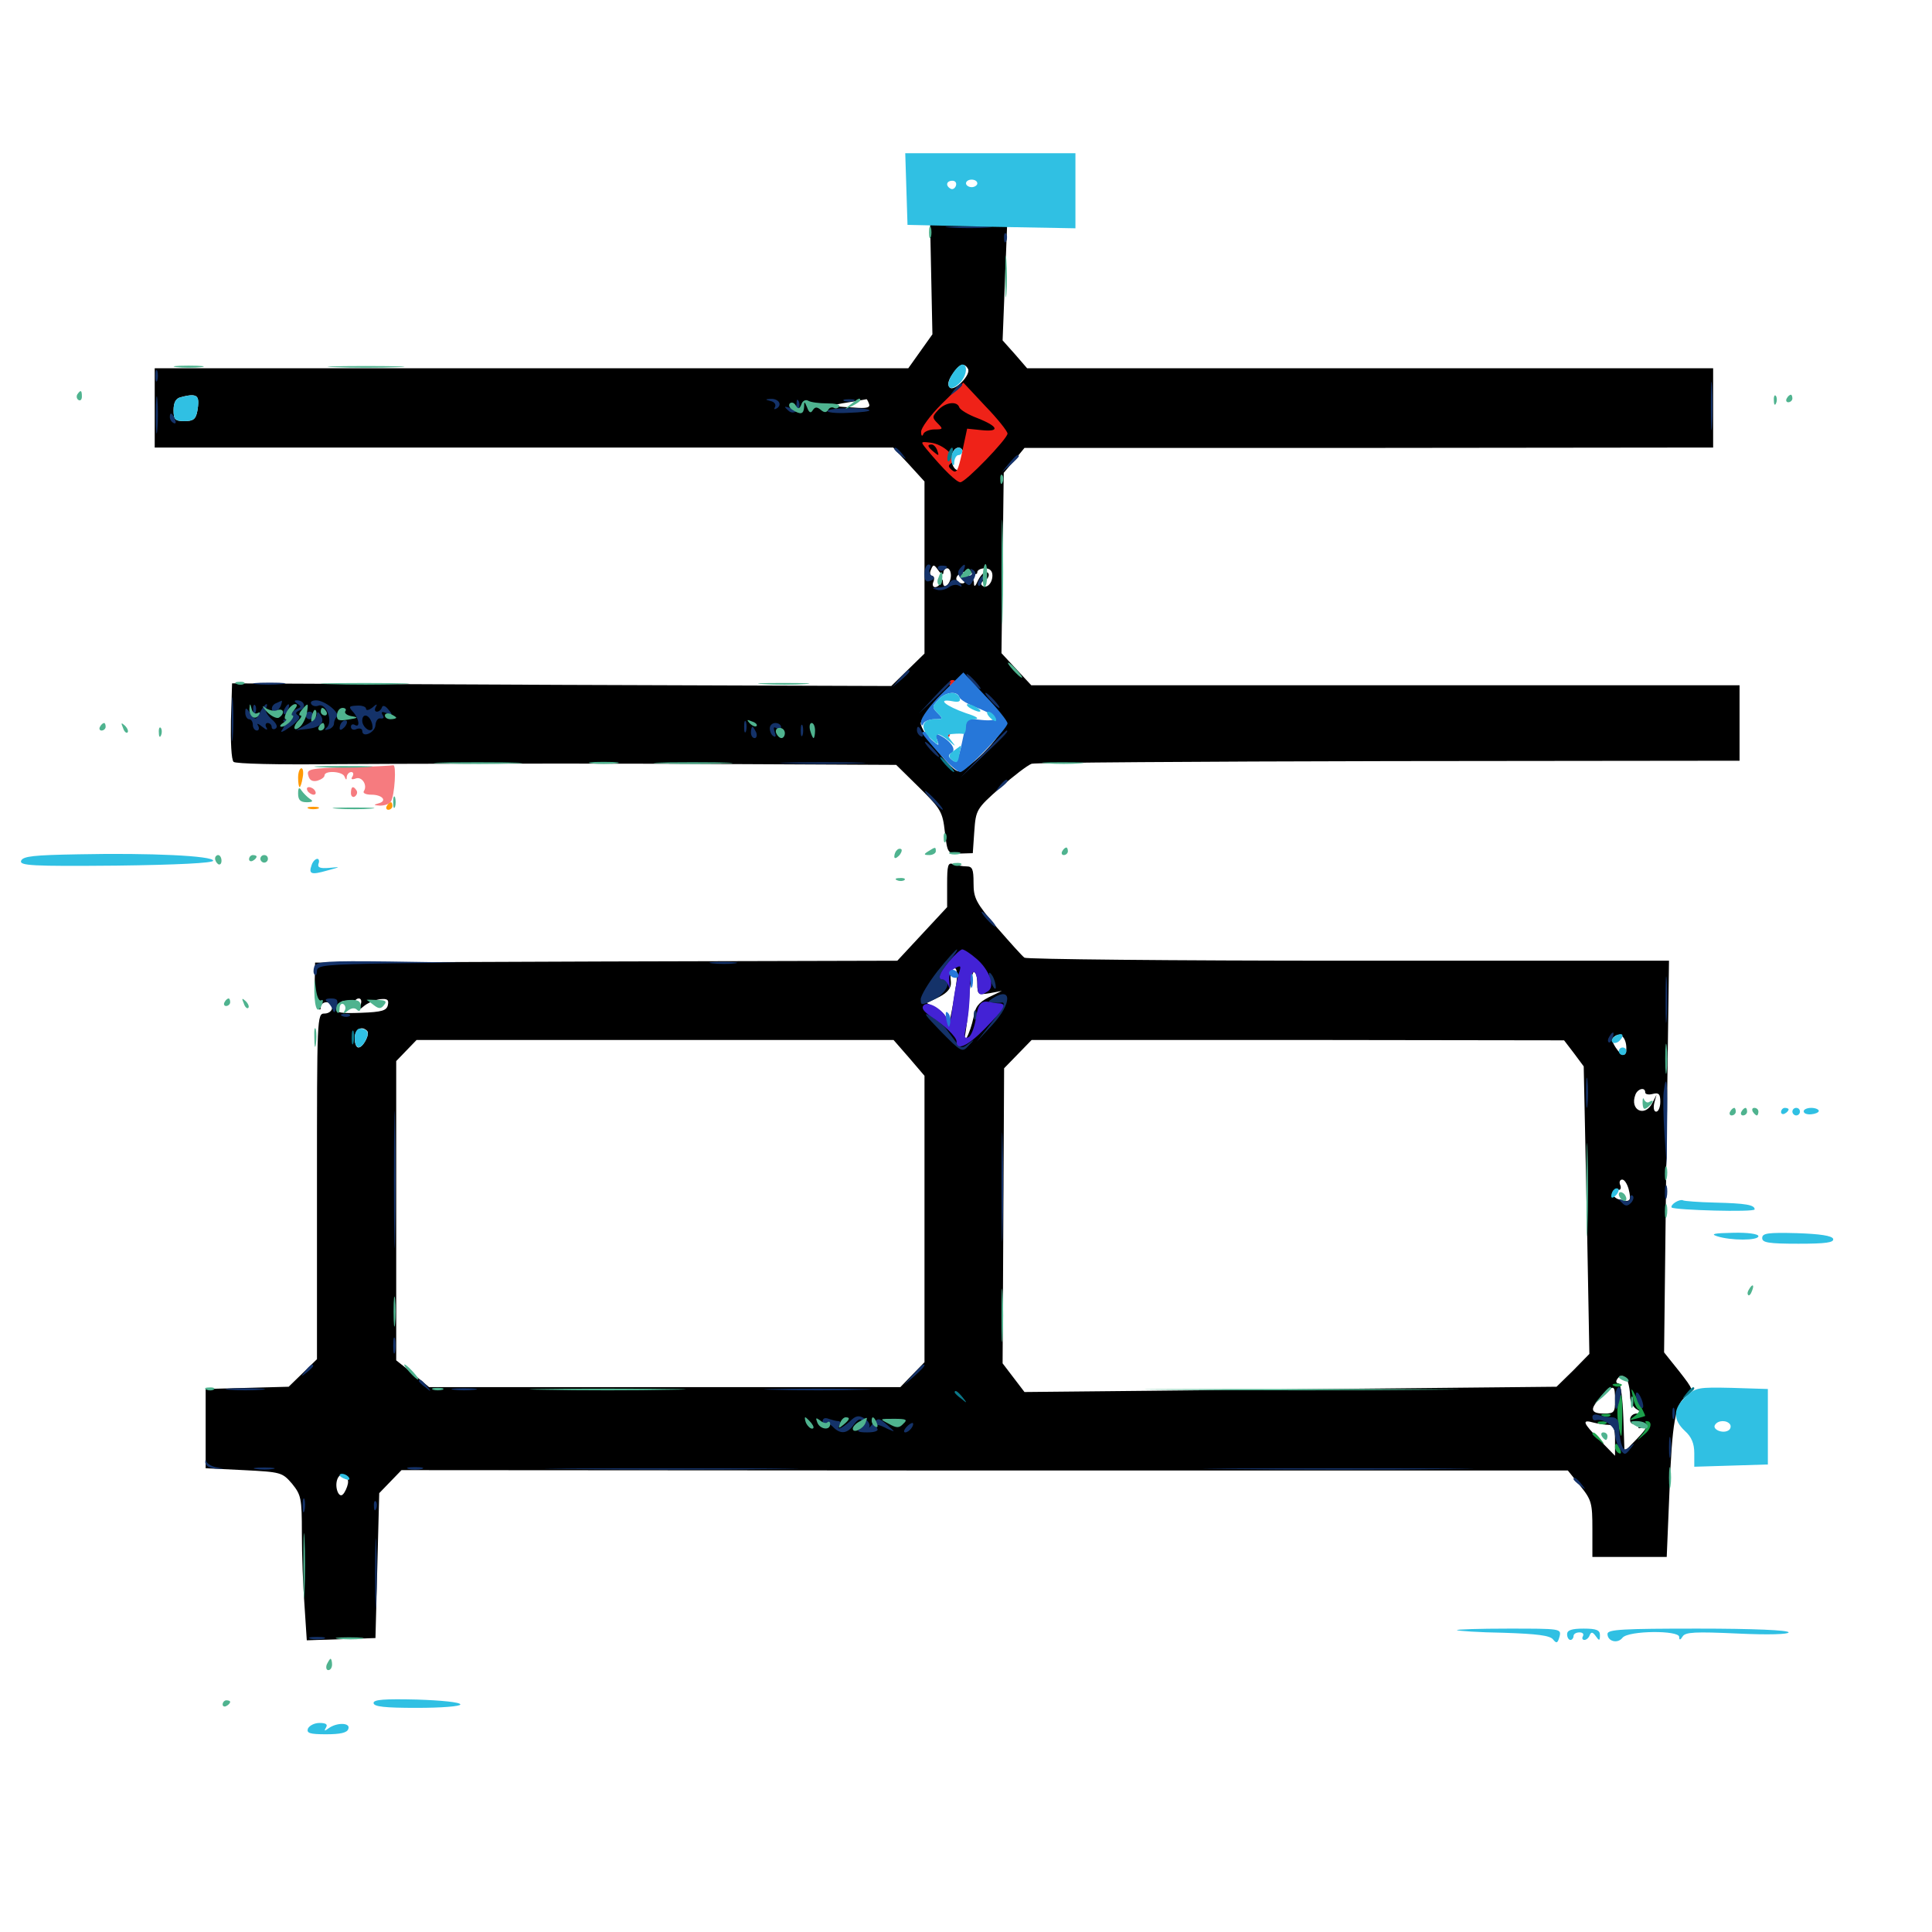 <svg xmlns="http://www.w3.org/2000/svg" viewBox="0 -1000 1000 1000">
	<path fill="#000000" d="M482.031 -855.273L482.617 -826.953L476.367 -818.164L470.117 -809.375H275H80.078V-788.867V-768.359H271.289H462.305L470.508 -759.57L478.516 -750.781V-706.25V-661.719L469.922 -653.32L461.328 -644.922L290.625 -645.508L120.117 -646.289L119.531 -626.953C119.336 -616.211 119.727 -606.836 120.898 -605.664C121.875 -604.688 143.555 -604.102 174.219 -604.492C202.344 -604.688 279.297 -604.883 344.727 -604.688L463.867 -604.102L475.781 -592.383C487.109 -581.25 487.891 -579.688 489.062 -569.336C490.43 -558.203 490.43 -558.203 496.875 -558.203L503.516 -558.398L504.297 -569.727C505.078 -580.859 505.469 -581.445 517.578 -592.188C524.414 -598.242 531.836 -603.906 533.984 -604.688C536.328 -605.273 619.531 -605.859 719.336 -606.055L900.391 -606.25V-625.781V-645.312H716.992H533.789L525.977 -653.711L518.359 -661.914L518.945 -708.594L519.531 -755.273L525 -761.719L530.273 -768.164H708.594L886.719 -768.359V-788.867V-809.375H709.18H531.641L525.391 -816.602L518.945 -823.828L520.117 -853.711L521.289 -883.594H501.367H481.445ZM500.977 -809.18C502.93 -806.25 493.945 -797.07 491.602 -799.414C490.234 -800.781 490.82 -803.125 492.969 -806.25C496.484 -811.719 499.023 -812.5 500.977 -809.18ZM102.148 -794.141C102.734 -793.359 102.734 -790.43 102.148 -787.305C101.367 -783.008 100 -782.031 95.508 -782.031C90.625 -782.031 89.844 -782.812 89.844 -787.695C89.844 -791.602 91.016 -793.75 93.359 -794.336C98.828 -795.898 101.367 -795.703 102.148 -794.141ZM449.805 -791.016C450.586 -789.062 448.828 -788.477 441.797 -789.062C429.492 -789.648 429.102 -790.234 439.453 -791.797C444.336 -792.578 448.438 -793.359 448.438 -793.359C448.633 -793.555 449.219 -792.578 449.805 -791.016ZM401.562 -790.039C402.148 -791.016 399.414 -791.797 395.508 -791.797C391.602 -791.797 388.867 -791.016 389.453 -790.039C390.039 -789.062 392.773 -788.477 395.508 -788.477C398.242 -788.477 400.977 -789.062 401.562 -790.039ZM498.633 -766.016C499.609 -762.5 498.047 -756.641 495.898 -756.641C493.359 -756.641 491.602 -761.914 492.969 -765.43C494.336 -768.945 497.461 -769.336 498.633 -766.016ZM488.281 -703.516C488.281 -704.883 489.258 -705.859 490.234 -705.859C491.406 -705.859 492.188 -704.102 492.188 -702.148C492.188 -697.852 488.281 -694.336 488.086 -698.438C488.086 -700.391 487.695 -700.391 486.914 -698.633C486.523 -697.266 485.156 -696.094 483.984 -696.094C482.812 -696.094 482.422 -697.461 483.203 -699.023C483.789 -700.586 483.398 -701.953 482.422 -701.953C481.445 -701.953 481.055 -703.32 481.836 -705.078C483.008 -708.008 483.398 -708.008 485.742 -704.688C487.109 -702.734 488.281 -702.344 488.281 -703.516ZM505.859 -703.906C505.859 -704.883 507.617 -705.859 509.766 -705.859C512.305 -705.859 513.672 -704.492 513.672 -702.148C513.672 -697.852 510.352 -694.922 508.203 -697.07C507.422 -697.852 508.008 -699.023 509.375 -699.414C512.109 -700.391 512.695 -703.906 510.156 -703.906C509.18 -703.906 507.422 -701.953 506.25 -699.609C504.688 -696.094 504.102 -695.898 504.102 -698.633C503.906 -700.391 502.539 -701.953 500.781 -701.953C499.219 -701.953 498.438 -701.172 499.023 -700C500.391 -697.852 497.461 -697.266 495.508 -699.219C493.164 -701.758 499.023 -705.469 502.539 -703.711C504.688 -702.539 505.859 -702.539 505.859 -703.906ZM507.812 -640.234C512.695 -635.156 515.43 -631.836 513.867 -632.617C512.109 -633.594 511.523 -633.398 512.5 -632.031C513.281 -630.664 515.234 -629.688 516.797 -629.688C518.359 -629.688 519.531 -627.734 519.531 -625.195C519.531 -619.336 499.609 -599.414 495.312 -600.977C491.016 -602.734 476.562 -621.68 476.562 -625.586C476.562 -628.906 495.117 -649.219 497.852 -649.219C498.633 -649.219 503.125 -645.117 507.812 -640.234ZM136.719 -634.766C136.719 -635.156 135.938 -635.547 134.766 -635.547C133.789 -635.547 132.812 -634.57 132.812 -633.398C132.812 -632.422 133.789 -632.031 134.766 -632.617C135.938 -633.203 136.719 -634.18 136.719 -634.766ZM145.508 -628.125C146.094 -628.516 144.727 -630.273 142.578 -632.031C139.648 -634.766 138.867 -634.766 137.891 -632.617C136.914 -630.078 143.75 -626.172 145.508 -628.125ZM149.414 -633.594C148.828 -634.766 147.461 -635.547 146.289 -635.547C143.555 -635.547 144.141 -634.18 147.656 -632.812C149.219 -632.227 150 -632.422 149.414 -633.594ZM162.109 -633.594C162.109 -634.766 161.328 -635.547 160.156 -635.547C159.18 -635.547 158.203 -634.766 158.203 -633.594C158.203 -632.617 159.18 -631.641 160.156 -631.641C161.328 -631.641 162.109 -632.617 162.109 -633.594ZM167.969 -633.594C167.969 -634.766 167.188 -635.547 166.016 -635.547C165.039 -635.547 164.062 -634.766 164.062 -633.594C164.062 -632.617 165.039 -631.641 166.016 -631.641C167.188 -631.641 167.969 -632.617 167.969 -633.594ZM177.734 -631.641C178.906 -633.789 179.102 -635.547 178.125 -635.547C176.953 -635.547 175.781 -633.789 175.195 -631.641C174.609 -629.492 174.609 -627.734 175 -627.734C175.391 -627.734 176.562 -629.492 177.734 -631.641ZM197.852 -632.812C196.68 -635.938 195.898 -636.133 194.531 -633.789C193.945 -632.812 194.727 -631.641 196.289 -631.055C198.047 -630.273 198.633 -630.859 197.852 -632.812ZM205.078 -631.641C205.078 -633.984 203.711 -635.547 201.953 -635.547C199.414 -635.547 199.219 -634.961 200.977 -633.008C202.148 -631.445 202.539 -629.688 201.758 -629.102C201.172 -628.32 201.562 -627.734 202.734 -627.734C204.102 -627.734 205.078 -629.492 205.078 -631.641ZM162.109 -626.953C163.281 -628.125 162.695 -628.906 160.156 -628.906C157.617 -628.906 157.031 -628.125 158.203 -626.953C159.57 -625.586 160.742 -625.586 162.109 -626.953ZM171.289 -628.516C172.07 -629.102 170.898 -629.688 168.75 -629.492C166.602 -629.492 166.016 -628.906 167.578 -628.32C168.945 -627.734 170.703 -627.93 171.289 -628.516ZM191.406 -627.734C191.406 -628.906 190.625 -629.688 189.453 -629.688C188.477 -629.688 187.5 -628.906 187.5 -627.734C187.5 -626.758 188.477 -625.781 189.453 -625.781C190.625 -625.781 191.406 -626.758 191.406 -627.734ZM414.062 -622.461C414.062 -625.781 412.891 -626.758 408.984 -626.953C405.273 -627.344 404.297 -626.562 405.078 -624.414C405.664 -622.852 406.25 -620.508 406.445 -619.336C406.445 -617.969 407.227 -618.75 408.203 -620.898C409.57 -624.219 409.961 -624.219 409.961 -621.484C410.156 -616.406 414.062 -617.188 414.062 -622.461ZM175.781 -623.828C175.781 -625 175.391 -625.781 175 -625.781C174.414 -625.781 173.438 -625 172.852 -623.828C172.266 -622.852 172.656 -621.875 173.633 -621.875C174.805 -621.875 175.781 -622.852 175.781 -623.828ZM384.766 -622.461C384.766 -624.219 383.984 -625.781 383.008 -625.781C380.469 -625.781 378.125 -621.875 379.688 -620.508C380.273 -619.727 380.859 -620.508 380.859 -622.07C380.859 -624.219 381.25 -624.219 382.812 -621.875C384.375 -619.336 384.766 -619.531 384.766 -622.461ZM388.086 -619.531C388.477 -620.703 388.477 -623.047 388.086 -624.414C387.5 -625.586 387.109 -624.609 387.109 -621.875C387.109 -619.141 387.5 -618.164 388.086 -619.531ZM392.969 -621.484C394.141 -622.656 394.727 -624.219 394.336 -624.805C392.969 -626.172 390.625 -623.828 390.625 -621.094C390.625 -619.922 391.602 -620.117 392.969 -621.484ZM397.852 -619.531C398.242 -620.703 398.242 -623.047 397.852 -624.414C397.266 -625.586 396.875 -624.609 396.875 -621.875C396.875 -619.141 397.266 -618.164 397.852 -619.531ZM419.922 -624.414C419.922 -625.195 419.141 -625.781 417.969 -625.781C416.992 -625.781 416.016 -623.828 416.016 -621.484C416.016 -617.773 416.406 -617.578 417.969 -619.922C418.945 -621.484 419.922 -623.438 419.922 -624.414ZM425.781 -621.875C425.781 -624.023 425 -625.781 424.219 -625.781C423.438 -625.781 422.656 -624.023 422.656 -621.875C422.656 -619.727 423.438 -617.969 424.219 -617.969C425 -617.969 425.781 -619.727 425.781 -621.875ZM490.234 -542.188V-530.469L477.344 -516.602L464.453 -502.734L313.867 -502.344L163.086 -501.758L162.891 -491.602C162.695 -486.133 163.281 -480.469 164.258 -478.906C165.43 -476.953 166.016 -476.953 166.016 -478.906C166.016 -480.078 167.383 -481.25 168.945 -481.25C170.508 -481.25 171.875 -479.883 171.875 -478.32C171.875 -476.758 170.117 -475.391 167.969 -475.391C164.062 -475.391 164.062 -474.023 164.062 -385.938V-296.484L156.641 -289.258L149.414 -282.227L127.93 -281.641L106.445 -281.055V-260.547V-240.039L126.172 -239.062C145.508 -238.086 146.094 -237.891 151.172 -232.031C155.859 -226.172 156.25 -224.609 156.25 -206.445C156.25 -195.703 156.836 -178.906 157.617 -168.945L158.789 -150.977L176.562 -151.562L194.336 -152.148L195.312 -189.648L196.289 -227.148L201.953 -233.008L207.812 -239.062L509.57 -238.867H811.523L817.969 -230.859C823.828 -223.633 824.219 -221.875 824.219 -208.594V-194.141H843.359H862.695L864.062 -226.953C865.43 -264.062 867.188 -273.438 872.852 -277.344C876.758 -280.273 876.758 -280.469 869.141 -290.234L861.328 -300L862.5 -401.367L863.867 -502.734H698.047C606.836 -502.734 531.25 -503.516 530.273 -504.297C529.102 -505.078 522.852 -512.109 516.016 -519.922C505.078 -532.812 503.906 -535.156 503.906 -542.969C503.906 -550.195 503.32 -551.562 500.195 -551.562C498.047 -551.562 495.117 -552.148 493.359 -552.734C490.625 -553.711 490.234 -552.148 490.234 -542.188ZM494.922 -490.625C492.578 -474.609 490.625 -466.602 490.43 -470.898C490.234 -473.438 488.086 -476.367 484.961 -477.93L479.688 -480.859L486.133 -483.984C490.625 -486.328 492.383 -488.672 492.188 -491.602C491.602 -497.656 491.992 -498.828 494.141 -498.828C495.312 -498.828 495.703 -495.703 494.922 -490.625ZM505.859 -490.82C505.859 -485.156 506.25 -484.961 512.305 -485.938L518.555 -487.109L511.719 -483.789C506.445 -481.055 504.688 -478.711 503.906 -473.438C503.125 -469.727 501.562 -464.844 500.195 -462.695L497.656 -458.789L499.219 -462.695C499.805 -464.844 500.977 -473.438 501.562 -481.836C501.953 -490.039 503.125 -496.875 504.102 -496.875C505.078 -496.875 505.859 -494.141 505.859 -490.82ZM183.594 -481.055C183.594 -482.227 184.57 -483.203 185.742 -483.203C186.914 -483.203 187.305 -481.836 186.719 -480.078C185.547 -477.148 185.938 -477.148 188.672 -479.492C190.43 -480.859 193.945 -482.422 196.68 -482.812C200.391 -483.203 201.367 -482.617 200.781 -479.883C200.195 -476.953 197.852 -476.172 186.914 -475.781C176.953 -475.391 173.828 -475.781 174.219 -477.734C175 -481.641 178.32 -483.203 181.055 -480.859C182.812 -479.492 183.594 -479.492 183.594 -481.055ZM190.039 -466.406C191.602 -464.648 187.891 -457.812 185.547 -457.812C184.375 -457.812 183.594 -459.961 183.594 -462.695C183.594 -467.188 187.109 -469.336 190.039 -466.406ZM841.797 -457.422C841.797 -452.734 839.453 -452.93 836.133 -458.008C833.984 -461.523 833.984 -462.5 836.133 -463.867C839.062 -465.625 841.797 -462.5 841.797 -457.422ZM470.508 -452.539L478.516 -443.164V-368.945V-294.922L472.266 -288.477L466.016 -282.031H344.141H222.07L213.672 -289.062L205.078 -295.898V-373.438V-450.781L210.352 -456.25L215.625 -461.719H339.062H462.5ZM814.648 -454.883L819.727 -448.047L821.289 -373.633L822.656 -299.219L814.258 -290.625L805.664 -282.227L667.969 -280.859L530.273 -279.492L524.609 -286.914L518.945 -294.336L519.336 -370.703L519.727 -447.07L526.953 -454.492L533.984 -461.719H671.875L809.57 -461.523ZM851.562 -434.57C851.562 -433.594 853.32 -433.203 855.469 -433.789C858.594 -434.57 859.375 -433.789 859.375 -429.688C859.375 -426.953 858.398 -424.609 857.227 -424.609C856.055 -424.609 855.664 -426.562 856.25 -429.102L857.422 -433.398L855.273 -429.102C851.367 -421.484 843.359 -425.391 846.484 -433.398C847.656 -436.523 851.562 -437.5 851.562 -434.57ZM842.969 -384.57C844.531 -378.32 843.75 -377.539 838.281 -379.102C833.984 -380.078 833.398 -384.961 837.5 -384.18C838.672 -383.789 839.258 -384.961 838.672 -386.523C837.891 -388.086 838.477 -389.453 839.648 -389.453C840.82 -389.453 842.188 -387.305 842.969 -384.57ZM500 -283.008C496.875 -288.867 494.922 -289.258 493.75 -284.375C493.164 -282.031 494.141 -279.688 496.484 -278.32C501.758 -275 503.125 -277.148 500 -283.008ZM842.578 -284.766C843.164 -283.008 843.75 -279.688 843.75 -277.148C843.75 -274.609 845.312 -271.484 847.266 -270.508C850.391 -268.555 850.391 -268.555 847.266 -268.359C845.312 -268.359 843.75 -266.992 843.75 -265.234C843.75 -263.281 844.727 -262.5 846.875 -263.281C848.828 -264.062 849.414 -263.672 848.438 -262.109C847.461 -260.547 848.242 -260.352 850.781 -261.328C853.125 -262.305 852.148 -260.352 847.656 -255.664L840.82 -248.633L840.234 -266.211C839.844 -276.758 838.867 -283.984 837.695 -283.984C836.523 -283.984 836.328 -284.961 836.914 -285.938C838.672 -288.867 841.211 -288.281 842.578 -284.766ZM835.938 -275.195C835.938 -268.945 835.547 -268.359 830.078 -268.359C823.047 -268.359 822.656 -270.898 829.102 -277.148C835.352 -283.594 835.938 -283.398 835.938 -275.195ZM425.781 -263.867C425.781 -266.602 418.359 -266.406 417.383 -263.672C416.602 -261.914 418.555 -261.133 423.047 -260.938C426.758 -260.742 429.688 -261.523 429.688 -262.695C429.688 -263.867 428.906 -264.062 427.734 -263.477C426.758 -262.891 425.781 -263.086 425.781 -263.867ZM445.312 -263.477C445.312 -265.039 444.922 -266.406 444.531 -266.406C444.141 -266.406 443.359 -265.039 442.578 -263.477C441.992 -261.914 442.383 -260.547 443.359 -260.547C444.531 -260.547 445.312 -261.914 445.312 -263.477ZM464.453 -264.844C461.914 -262.891 461.133 -262.891 460.352 -264.844C459.57 -266.602 459.18 -266.602 459.18 -265.039C458.789 -261.133 462.305 -260.352 465.039 -264.062C467.578 -266.992 467.383 -267.188 464.453 -264.844ZM470.703 -263.477C470.703 -265.039 470.312 -266.406 469.922 -266.406C469.531 -266.406 468.75 -265.039 467.969 -263.477C467.383 -261.914 467.773 -260.547 468.75 -260.547C469.922 -260.547 470.703 -261.914 470.703 -263.477ZM457.031 -261.523C457.031 -262.891 451.172 -264.062 450.391 -262.891C449.805 -262.109 451.172 -261.133 453.32 -261.133C455.273 -260.938 457.031 -261.133 457.031 -261.523ZM832.617 -262.5C835.156 -262.5 835.938 -260.742 835.938 -254.492V-246.484L828.125 -254.492C819.141 -263.672 818.555 -265.43 824.805 -263.672C827.148 -263.086 830.664 -262.5 832.617 -262.5ZM180.078 -232.031C179.688 -230.078 178.516 -227.539 177.539 -226.562C175.391 -224.219 173.047 -230.273 174.609 -234.375C176.172 -238.672 180.859 -236.523 180.078 -232.031Z"/>
	<path fill="#ff9906" d="M154.297 -597.461C154.297 -594.727 154.688 -592.578 155.078 -592.578C155.469 -592.578 156.25 -594.727 156.641 -597.461C157.227 -600.195 156.836 -602.344 156.055 -602.344C155.078 -602.344 154.297 -600.195 154.297 -597.461ZM200.195 -582.812C199.609 -581.836 200 -580.859 200.977 -580.859C202.148 -580.859 203.125 -581.836 203.125 -582.812C203.125 -583.984 202.734 -584.766 202.344 -584.766C201.758 -584.766 200.781 -583.984 200.195 -582.812ZM159.766 -581.445C158.398 -582.031 159.375 -582.422 162.109 -582.422C164.844 -582.422 165.82 -582.031 164.648 -581.445C163.281 -581.055 160.938 -581.055 159.766 -581.445Z"/>
	<path fill="#ef2218" d="M487.5 -791.016C481.445 -784.961 476.562 -778.32 476.758 -776.367C476.758 -774.414 477.344 -773.828 477.93 -775.391C478.32 -776.562 481.055 -777.734 483.789 -777.734C488.086 -777.734 488.281 -777.93 485.352 -780.859C482.422 -783.789 482.422 -784.375 485.547 -787.695C489.258 -791.797 495.312 -792.578 496.484 -789.258C496.875 -787.891 501.172 -785.352 505.859 -783.594C516.797 -779.297 517.773 -776.367 508.203 -777.344L500.586 -778.125L498.047 -766.211C495.898 -756.25 495.117 -754.688 492.773 -756.641C490.625 -758.398 490.625 -759.18 492.578 -760.352C496.289 -762.695 488.281 -770.312 481.445 -770.898C476.367 -771.484 476.367 -771.484 479.688 -767.383C488.477 -756.836 495.117 -750.391 497.07 -750.391C499.805 -750.391 521.484 -772.852 521.484 -775.586C521.484 -776.758 516.406 -783.203 509.961 -789.844L498.633 -801.953ZM485.156 -766.797C486.133 -764.062 485.938 -763.867 483.398 -766.016C480.078 -768.75 479.688 -769.922 482.227 -769.922C483.203 -769.922 484.57 -768.555 485.156 -766.797ZM491.406 -647.07C490.82 -646.094 491.602 -644.922 493.164 -644.141C494.727 -643.555 496.094 -643.945 496.094 -644.922C496.094 -647.461 492.578 -649.219 491.406 -647.07ZM502.344 -641.992C502.344 -638.867 502.734 -637.695 503.32 -639.648C503.711 -641.406 503.711 -644.141 503.32 -645.508C502.734 -646.68 502.344 -645.312 502.344 -641.992ZM489.844 -622.07C490.82 -617.969 491.211 -617.578 491.797 -620.312C492.188 -622.266 491.797 -624.609 490.625 -625.781C489.453 -626.953 489.258 -625.781 489.844 -622.07Z"/>
	<path fill="#1ca14c" d="M835.547 -282.617C833.984 -283.203 834.57 -283.789 836.719 -283.789C838.867 -283.984 840.039 -283.398 839.258 -282.812C838.672 -282.227 836.914 -282.031 835.547 -282.617ZM845.117 -277.148C845.703 -274.023 847.07 -270.898 848.047 -270.508C849.023 -270.312 848.242 -268.75 846.289 -267.188C842.969 -264.844 843.164 -264.648 847.266 -265.82C849.609 -266.406 851.562 -266.992 851.562 -267.188C851.562 -267.578 849.805 -271.094 847.656 -275.391C844.141 -282.227 843.945 -282.422 845.117 -277.148ZM837.5 -273.438C836.914 -270.703 837.109 -265.234 837.891 -261.133C839.258 -254.492 839.453 -254.883 839.648 -266.016C839.844 -278.711 839.062 -281.445 837.5 -273.438ZM829.688 -266.992C828.125 -267.578 828.711 -268.164 830.859 -268.164C833.008 -268.359 834.18 -267.773 833.398 -267.188C832.812 -266.602 831.055 -266.406 829.688 -266.992ZM827.734 -263.086C826.172 -263.672 826.758 -264.258 828.906 -264.258C831.055 -264.453 832.227 -263.867 831.445 -263.281C830.859 -262.695 829.102 -262.5 827.734 -263.086ZM852.148 -263.086C852.93 -262.5 851.953 -259.961 850.195 -257.812C846.68 -253.711 846.68 -253.711 850.977 -257.422C854.883 -260.547 855.469 -264.453 852.148 -264.453C851.367 -264.453 851.562 -263.867 852.148 -263.086ZM824.219 -257.812C824.219 -257.422 825.781 -255.859 827.734 -254.492C830.664 -251.953 830.859 -252.148 828.32 -255.273C825.781 -258.398 824.219 -259.375 824.219 -257.812ZM835.938 -250.977C835.938 -249.805 836.719 -248.438 837.891 -247.852C839.062 -247.266 839.258 -248.047 838.672 -249.609C837.305 -253.125 835.938 -253.711 835.938 -250.977Z"/>
	<path fill="#143269" d="M491.797 -882.227C486.133 -882.617 490.234 -882.812 500.977 -882.812C511.719 -882.812 516.406 -882.617 511.328 -882.227C506.25 -881.836 497.461 -881.836 491.797 -882.227ZM519.727 -876.562C519.727 -874.414 520.312 -873.828 520.898 -875.391C521.484 -876.758 521.289 -878.516 520.703 -879.102C520.117 -879.883 519.531 -878.711 519.727 -876.562ZM80.469 -805.469C80.469 -802.734 80.859 -801.758 81.445 -803.125C81.836 -804.297 81.836 -806.641 81.445 -808.008C80.859 -809.18 80.469 -808.203 80.469 -805.469ZM885.547 -789.844C885.547 -778.516 885.742 -774.023 886.133 -779.688C886.523 -785.156 886.523 -794.531 886.133 -800.195C885.742 -805.664 885.547 -801.172 885.547 -789.844ZM493.945 -798.242C491.406 -795.117 491.602 -794.922 494.727 -797.461C496.484 -798.828 498.047 -800.391 498.047 -800.781C498.047 -802.344 496.484 -801.367 493.945 -798.242ZM80.664 -784.961C80.664 -776.367 81.055 -773.047 81.445 -777.734C81.836 -782.227 81.836 -789.258 81.445 -793.359C81.055 -797.266 80.664 -793.555 80.664 -784.961ZM399.023 -792.383C400.781 -791.992 401.758 -790.625 401.172 -789.453C400.391 -788.086 400.781 -787.891 402.148 -788.672C405.078 -790.625 402.93 -793.75 398.828 -793.555C395.898 -793.359 395.898 -793.164 399.023 -792.383ZM412.305 -791.016C412.109 -788.477 411.133 -787.891 408.789 -788.867C405.859 -789.844 405.664 -789.648 407.812 -787.695C410.742 -784.57 415.039 -788.086 413.477 -792.188C412.695 -793.75 412.305 -793.359 412.305 -791.016ZM437.109 -792.383C435.742 -792.969 436.719 -793.359 439.453 -793.359C442.188 -793.359 443.164 -792.969 441.992 -792.383C440.625 -791.992 438.281 -791.992 437.109 -792.383ZM428.32 -787.305C429.297 -789.062 448.438 -789.258 450 -787.695C450.586 -787.109 445.703 -786.523 439.258 -786.328C432.812 -785.938 427.93 -786.523 428.32 -787.305ZM87.891 -784.18C87.891 -783.008 88.672 -781.641 89.844 -781.055C91.016 -780.469 91.211 -781.25 90.625 -782.812C89.258 -786.328 87.891 -786.914 87.891 -784.18ZM462.891 -767.578C462.891 -767.188 464.453 -765.625 466.406 -764.258C469.336 -761.719 469.531 -761.914 466.992 -765.039C464.453 -768.164 462.891 -769.141 462.891 -767.578ZM522.266 -760.156L518.555 -755.664L523.047 -759.375C525.391 -761.523 527.344 -763.477 527.344 -763.867C527.344 -765.43 525.781 -764.258 522.266 -760.156ZM478.516 -702.93C478.516 -699.414 479.297 -698.438 481.641 -699.414C483.789 -700.195 483.984 -700.977 482.422 -701.953C481.055 -702.734 480.664 -704.492 481.25 -705.664C482.031 -706.836 481.641 -707.812 480.664 -707.812C479.492 -707.812 478.516 -705.664 478.516 -702.93ZM485.547 -705.469C486.133 -704.492 487.5 -704.297 488.477 -704.883C491.016 -706.641 490.625 -707.227 487.305 -707.227C485.742 -707.227 484.961 -706.445 485.547 -705.469ZM496.68 -705.469C495.312 -703.711 495.898 -701.953 498.242 -699.609C501.758 -696.289 501.953 -696.289 503.906 -700C505.273 -702.539 505.273 -704.102 503.516 -705.078C502.148 -705.859 501.953 -705.664 502.734 -704.297C503.516 -702.93 502.93 -701.953 500.977 -701.953C498.828 -701.953 498.047 -702.93 498.828 -704.883C500.195 -708.398 499.219 -708.594 496.68 -705.469ZM506.836 -699.805C506.055 -698.633 505.859 -697.461 506.445 -696.875C506.836 -696.289 507.812 -697.266 508.398 -699.023C509.766 -702.344 508.594 -702.93 506.836 -699.805ZM491.211 -698.047C492.773 -700.586 495.508 -700.586 497.266 -697.656C498.047 -696.289 497.852 -696.094 496.289 -696.875C495.117 -697.656 492.773 -697.266 491.211 -696.094C489.648 -694.922 486.914 -694.141 484.961 -694.727C482.227 -695.508 482.227 -695.703 485.742 -695.898C488.086 -695.898 490.625 -697.07 491.211 -698.047ZM465.625 -648.828L461.914 -644.336L466.406 -648.047C470.508 -651.562 471.68 -653.125 470.117 -653.125C469.727 -653.125 467.773 -651.172 465.625 -648.828ZM502.93 -647.266C504.883 -645.117 506.836 -643.359 507.422 -643.359C508.008 -643.359 506.836 -645.117 504.883 -647.266C502.93 -649.414 500.977 -651.172 500.391 -651.172C499.805 -651.172 500.977 -649.414 502.93 -647.266ZM132.227 -645.898C128.906 -646.289 132.227 -646.68 139.648 -646.68C147.266 -646.68 150 -646.289 145.898 -645.898C141.992 -645.508 135.742 -645.508 132.227 -645.898ZM483.398 -639.062L475.586 -630.664L483.984 -638.477C491.602 -645.508 493.164 -647.266 491.602 -647.266C491.211 -647.266 487.5 -643.555 483.398 -639.062ZM119.922 -627.734C119.922 -617.578 120.117 -613.281 120.508 -618.555C120.898 -623.633 120.898 -631.836 120.508 -637.109C120.117 -642.188 119.922 -637.891 119.922 -627.734ZM512.695 -637.5C514.648 -635.352 516.602 -633.594 517.188 -633.594C517.773 -633.594 516.602 -635.352 514.648 -637.5C512.695 -639.648 510.742 -641.406 510.156 -641.406C509.57 -641.406 510.742 -639.648 512.695 -637.5ZM143.164 -636.133C140.234 -635.156 139.844 -631.641 142.383 -631.641C143.359 -631.641 144.531 -633.008 145.312 -634.57C145.898 -636.133 146.094 -637.5 145.898 -637.305C145.703 -637.305 144.336 -636.719 143.164 -636.133ZM153.906 -635.742C156.055 -634.375 156.055 -633.984 153.516 -633.008C151.758 -632.227 150.586 -630.664 150.781 -629.297C151.172 -627.93 150 -627.148 148.438 -627.344C146.875 -627.734 146.094 -627.344 146.875 -626.562C147.656 -625.781 147.266 -623.828 145.898 -622.07C144.727 -620.508 146.484 -621.094 150 -623.633C154.297 -626.758 155.859 -628.711 154.297 -629.688C152.734 -630.664 152.93 -631.445 155.273 -632.422C158.789 -633.594 157.617 -637.5 153.711 -637.5C152.148 -637.5 152.148 -636.914 153.906 -635.742ZM161.133 -635.547C161.719 -634.57 163.477 -634.18 164.844 -634.766C168.945 -636.328 172.656 -626.172 168.945 -623.242C167.773 -622.266 168.164 -621.875 169.922 -622.461C171.484 -622.852 172.852 -624.219 172.852 -625.391C172.852 -626.367 173.438 -628.125 174.219 -628.906C176.367 -630.859 168.164 -637.5 163.672 -637.5C161.523 -637.5 160.352 -636.719 161.133 -635.547ZM131.055 -632.422C131.055 -630.273 131.641 -629.688 132.227 -631.25C132.812 -632.617 132.617 -634.375 132.031 -634.961C131.445 -635.742 130.859 -634.57 131.055 -632.422ZM134.57 -631.25C132.422 -627.148 132.227 -627.148 129.688 -630.664C127.344 -633.984 126.953 -633.984 126.953 -631.055C126.953 -629.297 127.93 -627.734 128.906 -627.734C130.078 -627.734 130.859 -626.367 130.859 -624.805C130.859 -623.242 131.836 -621.875 133.008 -621.875C133.984 -621.875 134.375 -623.047 133.594 -624.414C132.617 -625.781 133.594 -625.586 135.742 -623.828C137.891 -622.07 138.867 -621.875 137.891 -623.438C137.109 -624.609 137.5 -625.781 138.477 -625.781C139.648 -625.781 140.625 -624.805 140.625 -623.633C140.625 -622.656 141.602 -622.266 142.578 -622.852C143.945 -623.633 143.164 -625.586 140.625 -627.734C138.281 -629.883 136.914 -632.422 137.695 -633.398C138.281 -634.57 138.477 -635.547 137.891 -635.547C137.305 -635.547 135.742 -633.594 134.57 -631.25ZM147.461 -633.398C146.68 -632.227 146.484 -631.055 147.07 -630.469C147.461 -629.883 148.438 -630.859 149.023 -632.617C150.391 -635.938 149.219 -636.523 147.461 -633.398ZM182.812 -631.445C185.938 -627.93 186.523 -623.047 183.594 -624.805C182.617 -625.391 181.641 -625 181.641 -623.828C181.641 -622.461 183.008 -621.875 184.57 -622.656C186.133 -623.242 187.5 -622.852 187.5 -621.68C187.5 -617.773 194.336 -620.898 194.336 -624.805C194.531 -626.953 195.703 -628.516 197.07 -628.125C198.438 -627.93 199.023 -628.516 198.047 -629.883C197.07 -631.641 197.656 -631.836 200.195 -630.859C203.32 -629.688 203.32 -630.078 200.977 -632.812C199.414 -634.766 198.047 -635.156 197.656 -633.789C197.266 -632.617 196.094 -631.641 195.117 -631.641C193.945 -631.641 193.75 -632.812 194.531 -634.18C195.508 -635.742 194.922 -635.742 192.773 -633.789C191.016 -632.422 189.453 -632.031 189.453 -633.203C189.453 -634.18 187.305 -634.961 184.766 -634.766C180.469 -634.57 180.273 -634.18 182.812 -631.445ZM192.188 -626.562C192.969 -624.805 192.969 -622.852 192.578 -622.461C191.016 -620.898 187.5 -624.023 187.5 -626.953C187.5 -630.664 190.625 -630.469 192.188 -626.562ZM158.203 -629.688C158.203 -628.711 159.18 -627.734 160.156 -627.734C161.328 -627.734 162.109 -628.711 162.109 -629.688C162.109 -630.859 161.328 -631.641 160.156 -631.641C159.18 -631.641 158.203 -630.859 158.203 -629.688ZM164.062 -630.273C164.062 -628.906 161.719 -626.562 158.789 -625L153.32 -622.07L158.789 -622.656C165.82 -623.438 168.359 -625.977 166.016 -629.688C164.844 -631.641 164.062 -631.836 164.062 -630.273ZM177.148 -626.367C176.367 -625.781 175.781 -624.219 175.781 -623.047C175.781 -621.875 176.758 -622.07 178.125 -623.438C179.297 -624.609 179.883 -626.172 179.492 -626.758C178.906 -627.344 177.734 -627.148 177.148 -626.367ZM385.156 -623.828C385.156 -621.094 385.547 -620.117 386.133 -621.484C386.523 -622.656 386.523 -625 386.133 -626.367C385.547 -627.539 385.156 -626.562 385.156 -623.828ZM398.438 -623.047C398.438 -621.484 399.219 -619.531 400.391 -618.945C401.562 -618.164 401.758 -619.141 400.977 -621.094C400.195 -623.438 400.391 -624.023 401.953 -623.047C403.32 -622.266 404.297 -622.656 404.297 -623.633C404.297 -624.805 402.93 -625.781 401.367 -625.781C399.805 -625.781 398.438 -624.609 398.438 -623.047ZM414.453 -621.875C414.453 -619.141 414.844 -618.164 415.43 -619.531C415.82 -620.703 415.82 -623.047 415.43 -624.414C414.844 -625.586 414.453 -624.609 414.453 -621.875ZM388.672 -620.898C388.672 -619.336 389.453 -617.969 390.625 -617.969C391.602 -617.969 391.992 -619.336 391.406 -620.898C390.625 -622.461 389.844 -623.828 389.453 -623.828C389.062 -623.828 388.672 -622.461 388.672 -620.898ZM474.609 -622.07C474.609 -620.898 475.391 -619.531 476.562 -618.945C477.734 -618.359 477.93 -619.141 477.344 -620.703C475.977 -624.219 474.609 -624.805 474.609 -622.07ZM508.789 -609.766L497.07 -597.461L509.375 -609.18C520.703 -619.922 522.461 -621.875 520.898 -621.875C520.703 -621.875 515.234 -616.406 508.789 -609.766ZM481.445 -612.109C483.398 -609.961 485.352 -608.203 485.938 -608.203C486.523 -608.203 485.352 -609.961 483.398 -612.109C481.445 -614.258 479.492 -616.016 478.906 -616.016C478.32 -616.016 479.492 -614.258 481.445 -612.109ZM407.812 -604.883C397.852 -605.078 405.859 -605.469 425.781 -605.469C445.703 -605.469 453.711 -605.078 443.945 -604.883C433.984 -604.492 417.578 -604.492 407.812 -604.883ZM517.383 -593.164C514.844 -590.039 515.039 -589.844 518.164 -592.383C519.922 -593.75 521.484 -595.312 521.484 -595.703C521.484 -597.266 519.922 -596.289 517.383 -593.164ZM482.422 -585.742C484.961 -583.008 487.5 -580.859 487.891 -580.859C488.477 -580.859 486.914 -583.008 484.375 -585.742C481.836 -588.477 479.297 -590.625 478.906 -590.625C478.32 -590.625 479.883 -588.477 482.422 -585.742ZM510.742 -524.219C512.695 -522.07 514.648 -520.312 515.234 -520.312C515.82 -520.312 514.648 -522.07 512.695 -524.219C510.742 -526.367 508.789 -528.125 508.203 -528.125C507.617 -528.125 508.789 -526.367 510.742 -524.219ZM485.352 -497.461C480.469 -491.211 476.562 -484.57 476.562 -482.812C476.562 -479.492 476.953 -479.492 483.398 -482.617C489.648 -485.547 493.164 -492.969 488.281 -492.969C484.961 -492.969 486.133 -496.289 491.406 -502.539C494.141 -505.859 495.898 -508.594 495.312 -508.594C494.727 -508.594 490.234 -503.516 485.352 -497.461ZM162.695 -499.805C162.109 -498.047 162.109 -496.094 162.891 -495.508C163.477 -494.727 164.062 -495.703 164.062 -497.461C164.062 -500.391 168.359 -500.781 201.758 -501.367L239.258 -501.758L201.562 -502.344C169.141 -502.734 163.867 -502.344 162.695 -499.805ZM368.75 -501.367C365.234 -501.758 367.578 -502.148 374.023 -502.148C380.469 -502.148 383.398 -501.758 380.469 -501.367C377.539 -500.977 372.266 -500.977 368.75 -501.367ZM862.109 -482.227C862.109 -471.484 862.305 -467.383 862.695 -473.047C863.086 -478.711 863.086 -487.5 862.695 -492.578C862.305 -497.656 862.109 -492.969 862.109 -482.227ZM511.914 -495.898C512.109 -492.188 515.43 -485.938 515.43 -489.062C515.43 -490.625 514.648 -493.359 513.672 -494.922C512.695 -496.484 511.914 -497.07 511.914 -495.898ZM513.672 -483.203C511.133 -481.445 511.133 -481.25 513.672 -481.055C515.234 -480.859 517.188 -480.859 518.164 -481.055C520.898 -481.445 519.531 -478.711 512.5 -469.727L505.469 -460.742L513.477 -469.336C523.828 -480.469 524.023 -489.844 513.672 -483.203ZM169.141 -481.641C170.312 -480.859 171.68 -478.906 172.266 -477.344C172.852 -475.391 173.438 -475.781 174.219 -478.906C175.195 -482.422 174.609 -483.203 171.289 -483.203C168.75 -483.203 167.969 -482.617 169.141 -481.641ZM486.719 -466.406C497.656 -455.273 498.047 -455.078 501.367 -458.789C504.688 -462.305 504.688 -462.305 501.172 -459.766C498.047 -457.227 497.266 -457.422 494.727 -460.742C493.164 -462.891 490.82 -466.016 489.648 -467.578C488.281 -469.336 484.766 -472.266 481.445 -474.219C477.344 -476.562 479.102 -474.219 486.719 -466.406ZM504.102 -474.219C504.102 -472.07 504.688 -471.484 505.273 -473.047C505.859 -474.414 505.664 -476.172 505.078 -476.758C504.492 -477.539 503.906 -476.367 504.102 -474.219ZM177.344 -474.023C175.781 -474.609 176.367 -475.195 178.516 -475.195C180.664 -475.391 181.836 -474.805 181.055 -474.219C180.469 -473.633 178.711 -473.438 177.344 -474.023ZM833.008 -463.477C832.227 -462.305 832.031 -461.133 832.617 -460.547C833.008 -459.961 833.984 -460.938 834.57 -462.695C835.938 -466.016 834.766 -466.602 833.008 -463.477ZM203.906 -389.453C203.906 -357.812 204.297 -344.727 204.492 -360.742C204.883 -376.562 204.883 -402.344 204.492 -418.359C204.297 -434.18 203.906 -421.094 203.906 -389.453ZM820.898 -434.375C820.898 -427.344 821.289 -424.609 821.68 -428.125C822.07 -431.445 822.07 -437.305 821.68 -440.82C821.289 -444.141 820.898 -441.406 820.898 -434.375ZM861.133 -434.961C860.742 -431.836 860.938 -422.07 861.523 -412.891L862.695 -396.289L862.891 -418.359C863.281 -439.453 862.5 -445.898 861.133 -434.961ZM518.359 -385.547C518.359 -360.352 518.75 -350 518.945 -362.695C519.336 -375.195 519.336 -395.898 518.945 -408.594C518.75 -421.094 518.359 -410.742 518.359 -385.547ZM861.719 -382.617C861.719 -379.492 862.109 -378.32 862.695 -380.273C863.086 -382.031 863.086 -384.766 862.695 -386.133C862.109 -387.305 861.719 -385.938 861.719 -382.617ZM843.75 -379.883C843.75 -378.32 842.383 -377.734 840.43 -378.711C837.5 -379.688 837.305 -379.492 839.453 -377.539C841.211 -375.586 842.383 -375.586 844.141 -377.344C845.312 -378.516 845.898 -380.273 845.117 -381.055C844.336 -381.641 843.75 -381.25 843.75 -379.883ZM203.516 -303.516C203.516 -299.805 203.906 -298.242 204.492 -300.195C204.883 -301.953 204.883 -305.078 204.492 -307.031C203.906 -308.789 203.516 -307.227 203.516 -303.516ZM158.008 -290.43C155.469 -287.305 155.664 -287.109 158.789 -289.648C160.547 -291.016 162.109 -292.578 162.109 -292.969C162.109 -294.531 160.547 -293.555 158.008 -290.43ZM472.461 -288.477L467.773 -283.008L473.242 -287.695C478.125 -292.188 479.492 -293.75 477.93 -293.75C477.539 -293.75 475.195 -291.406 472.461 -288.477ZM216.797 -285.156C216.797 -284.766 218.359 -283.203 220.312 -281.836C223.242 -279.297 223.438 -279.492 220.898 -282.617C218.359 -285.742 216.797 -286.719 216.797 -285.156ZM118.555 -280.664C114.062 -281.055 117.773 -281.445 126.953 -281.445C136.133 -281.445 139.844 -281.055 135.352 -280.664C130.664 -280.273 123.242 -280.273 118.555 -280.664ZM234.961 -280.664C231.836 -281.055 234.375 -281.445 240.234 -281.445C246.094 -281.445 248.633 -281.055 245.703 -280.664C242.578 -280.273 237.891 -280.273 234.961 -280.664ZM400.977 -280.664C388.281 -280.859 398.242 -281.25 422.852 -281.25C447.656 -281.25 458.008 -280.859 445.898 -280.664C433.789 -280.273 413.672 -280.273 400.977 -280.664ZM835.938 -275.781C835.938 -268.75 836.719 -268.945 838.672 -276.758C839.453 -279.883 839.062 -282.031 837.891 -282.031C836.914 -282.031 835.938 -279.297 835.938 -275.781ZM847.07 -276.172C847.656 -274.023 848.828 -271.875 849.609 -271.289C850.586 -270.703 850.781 -272.07 850.195 -274.219C849.609 -276.367 848.438 -278.516 847.656 -279.102C846.68 -279.688 846.484 -278.32 847.07 -276.172ZM865.625 -268.359C865.625 -265.625 866.016 -264.648 866.602 -266.016C866.992 -267.188 866.992 -269.531 866.602 -270.898C866.016 -272.07 865.625 -271.094 865.625 -268.359ZM439.844 -264.258C442.969 -267.383 444.531 -267.578 447.461 -265.82C449.414 -264.648 450.391 -262.695 450 -261.523C449.414 -260.547 450.195 -261.133 451.758 -263.086C454.492 -266.211 454.883 -266.211 459.18 -262.5C463.477 -258.594 463.672 -258.594 459.57 -260.352C454.297 -263.086 452.539 -263.086 454.102 -260.547C454.883 -259.375 452.734 -258.594 448.828 -258.594C444.336 -258.594 443.164 -259.18 445.117 -260.352C446.484 -261.328 447.07 -263.086 446.289 -264.453C445.312 -266.016 444.141 -265.43 441.992 -262.695C438.672 -257.812 434.961 -257.422 431.055 -261.523C429.492 -263.086 427.734 -263.672 426.953 -263.086C426.367 -262.305 425.781 -262.891 425.781 -264.258C425.781 -265.82 426.953 -266.406 428.906 -265.625C430.664 -265.039 432.812 -264.453 433.789 -264.453C434.961 -264.453 435.156 -263.672 434.57 -262.5C432.617 -259.375 435.352 -260.352 439.844 -264.258ZM824.219 -266.602C824.219 -265.43 824.805 -264.648 825.781 -264.844C829.883 -266.016 835.938 -261.914 835.938 -257.812C835.938 -255.469 837.109 -251.953 838.477 -250C840.82 -246.68 841.211 -246.68 843.945 -250.195C846.484 -253.32 846.289 -253.516 843.555 -251.172C840.82 -249.023 840.234 -249.414 839.062 -253.125C838.477 -255.664 837.891 -259.57 837.891 -262.109C837.891 -265.039 836.719 -266.406 834.18 -266.406C832.031 -266.406 829.102 -266.992 827.344 -267.578C825.586 -268.164 824.219 -267.773 824.219 -266.602ZM469.141 -261.328C467.773 -259.766 467.578 -258.594 468.555 -258.594C470.508 -258.594 473.438 -262.305 472.461 -263.477C472.07 -263.672 470.508 -262.891 469.141 -261.328ZM863.867 -250.781C863.867 -245.898 864.258 -243.945 864.648 -246.484C865.039 -248.828 865.039 -252.734 864.648 -255.273C864.258 -257.617 863.867 -255.664 863.867 -250.781ZM106.25 -242.969C106.445 -241.211 108.594 -240.039 111.914 -239.844C116.602 -239.648 116.602 -239.648 112.5 -240.43C109.766 -240.82 107.227 -242.383 106.836 -243.555C106.445 -244.922 106.25 -244.531 106.25 -242.969ZM132.422 -239.648C129.883 -240.039 131.836 -240.43 136.719 -240.43C141.602 -240.43 143.555 -240.039 141.211 -239.648C138.672 -239.258 134.766 -239.258 132.422 -239.648ZM211.523 -239.648C209.57 -240.234 211.133 -240.625 214.844 -240.625C218.555 -240.625 220.117 -240.234 218.359 -239.648C216.406 -239.258 213.281 -239.258 211.523 -239.648ZM294.336 -239.648C265.234 -239.844 289.062 -240.039 347.656 -240.039C406.25 -240.039 430.078 -239.844 400.781 -239.648C371.68 -239.258 323.633 -239.258 294.336 -239.648ZM636.328 -239.648C604.883 -239.844 630.078 -240.039 692.383 -240.039C754.688 -240.039 780.469 -239.844 749.609 -239.648C718.75 -239.258 667.773 -239.258 636.328 -239.648ZM814.453 -234.375C814.453 -233.984 816.016 -232.422 817.969 -231.055C820.898 -228.516 821.094 -228.711 818.555 -231.836C816.016 -234.961 814.453 -235.938 814.453 -234.375ZM156.641 -220.508C156.641 -217.383 157.031 -216.211 157.617 -218.164C158.008 -219.922 158.008 -222.656 157.617 -224.023C157.031 -225.195 156.641 -223.828 156.641 -220.508ZM193.555 -220.312C193.555 -218.164 194.141 -217.578 194.727 -219.141C195.312 -220.508 195.117 -222.266 194.531 -222.852C193.945 -223.633 193.359 -222.461 193.555 -220.312ZM194.141 -185.352C194.141 -169.336 194.531 -162.891 194.727 -171.289C195.117 -179.688 195.117 -192.773 194.727 -200.586C194.531 -208.398 194.141 -201.562 194.141 -185.352ZM160.742 -151.758C158.789 -152.344 160.352 -152.734 164.062 -152.734C167.773 -152.734 169.336 -152.344 167.578 -151.758C165.625 -151.367 162.5 -151.367 160.742 -151.758Z"/>
	<path fill="#f67b7f" d="M180.469 -602.93C160.352 -602.344 158.594 -601.953 159.57 -598.633C160.156 -596.094 161.719 -595.312 164.258 -595.898C166.211 -596.484 167.969 -597.656 167.969 -598.633C167.969 -601.367 177.344 -600.781 178.32 -598.047C179.102 -596.094 179.492 -596.094 179.492 -598.047C179.688 -599.219 180.664 -600.391 181.836 -600.391C182.812 -600.391 183.203 -599.414 182.422 -598.047C181.445 -596.68 182.031 -596.289 184.18 -597.07C187.305 -598.242 190.43 -593.555 188.281 -590.43C187.695 -589.453 189.453 -588.672 192.188 -588.672C198.047 -588.672 200.586 -585.352 195.898 -584.18C193.164 -583.398 193.359 -583.203 196.68 -583.008C199.023 -583.008 201.562 -583.789 202.344 -585.156C204.297 -588.281 205.273 -604.492 203.516 -603.906C202.734 -603.711 192.383 -603.125 180.469 -602.93ZM159.18 -590.625C159.766 -589.648 161.328 -588.672 162.305 -588.672C163.477 -588.672 163.672 -589.648 163.086 -590.625C162.5 -591.797 160.938 -592.578 159.961 -592.578C158.789 -592.578 158.594 -591.797 159.18 -590.625ZM181.641 -589.453C181.641 -587.891 182.617 -587.109 183.594 -587.695C184.766 -588.477 185.156 -589.844 184.57 -590.82C182.812 -593.555 181.641 -592.969 181.641 -589.453Z"/>
	<path fill="#0b7889" d="M490.82 -765.43C490.234 -763.672 490.234 -761.914 490.625 -761.328C491.211 -760.742 492.188 -762.109 492.773 -764.453C493.945 -768.945 492.578 -769.727 490.82 -765.43ZM489.258 -604.297C491.211 -602.148 493.164 -600.391 493.75 -600.391C494.336 -600.391 493.164 -602.148 491.211 -604.297C489.258 -606.445 487.305 -608.203 486.719 -608.203C486.133 -608.203 487.305 -606.445 489.258 -604.297ZM182.031 -462.695C182.031 -459.57 182.422 -458.398 183.008 -460.352C183.398 -462.109 183.398 -464.844 183.008 -466.211C182.422 -467.383 182.031 -466.016 182.031 -462.695ZM872.852 -278.711C870.312 -275.586 870.508 -275.391 873.633 -277.93C875.391 -279.297 876.953 -280.859 876.953 -281.25C876.953 -282.812 875.391 -281.836 872.852 -278.711ZM494.141 -279.297C494.141 -278.906 495.703 -277.344 497.656 -275.977C500.586 -273.438 500.781 -273.633 498.242 -276.758C495.703 -279.883 494.141 -280.859 494.141 -279.297Z"/>
	<path fill="#4fb38f" d="M480.859 -879.688C480.859 -876.953 481.25 -875.977 481.836 -877.344C482.227 -878.516 482.227 -880.859 481.836 -882.227C481.25 -883.398 480.859 -882.422 480.859 -879.688ZM520.312 -857.227C520.312 -847.656 520.508 -843.359 520.898 -847.852C521.289 -852.344 521.289 -860.352 520.898 -865.43C520.508 -870.508 520.312 -866.992 520.312 -857.227ZM91.406 -809.961C87.891 -810.352 90.625 -810.742 97.656 -810.742C104.688 -810.742 107.422 -810.352 104.102 -809.961C100.586 -809.57 94.727 -809.57 91.406 -809.961ZM173.438 -809.961C164.453 -810.156 171.68 -810.547 189.453 -810.547C207.227 -810.547 214.453 -810.156 205.664 -809.961C196.68 -809.57 182.227 -809.57 173.438 -809.961ZM40.039 -795.898C39.453 -794.922 39.648 -793.555 40.625 -792.969C41.602 -792.383 42.383 -793.164 42.383 -794.727C42.383 -798.047 41.797 -798.438 40.039 -795.898ZM918.164 -792.578C918.164 -790.43 918.75 -789.844 919.336 -791.406C919.922 -792.773 919.727 -794.531 919.141 -795.117C918.555 -795.898 917.969 -794.727 918.164 -792.578ZM924.805 -793.75C924.219 -792.773 924.609 -791.797 925.586 -791.797C926.758 -791.797 927.734 -792.773 927.734 -793.75C927.734 -794.922 927.344 -795.703 926.953 -795.703C926.367 -795.703 925.391 -794.922 924.805 -793.75ZM414.844 -790.82C415.43 -792.578 416.992 -793.359 418.359 -792.578C419.531 -791.797 424.023 -791.211 428.125 -791.211C432.227 -791.211 434.961 -790.625 434.375 -789.648C433.789 -788.672 432.617 -788.281 431.641 -788.867C430.664 -789.453 429.297 -789.062 428.711 -787.891C427.734 -786.328 426.562 -786.328 424.805 -787.891C422.852 -789.453 421.875 -789.453 420.703 -787.695C419.727 -785.938 418.75 -786.328 417.773 -789.062C416.406 -792.383 416.211 -792.383 416.211 -789.453C416.016 -785.547 414.453 -785.156 410.156 -787.891C408.594 -788.867 408.008 -790.234 408.789 -791.211C409.766 -791.992 411.133 -791.602 411.914 -790.039C413.086 -788.086 413.867 -788.281 414.844 -790.82ZM440.234 -790.625C436.719 -787.891 436.719 -787.695 441.016 -789.844C443.359 -791.016 445.312 -792.383 445.312 -792.773C445.312 -794.336 444.336 -793.945 440.234 -790.625ZM517.773 -751.562C517.773 -749.414 518.359 -748.828 518.945 -750.391C519.531 -751.758 519.336 -753.516 518.75 -754.102C518.164 -754.883 517.578 -753.711 517.773 -751.562ZM518.359 -703.906C518.359 -679.688 518.75 -669.922 518.945 -682.031C519.336 -693.945 519.336 -713.867 518.945 -725.977C518.75 -737.891 518.359 -728.125 518.359 -703.906ZM509.57 -707.422C508.398 -704.883 508.398 -696.094 509.57 -696.094C510.352 -696.094 510.938 -698.828 510.938 -701.953C510.938 -707.031 510.352 -709.18 509.57 -707.422ZM498.242 -703.125C496.289 -700.781 496.68 -700.586 499.805 -701.367C502.148 -701.953 503.32 -703.125 502.734 -704.102C501.367 -706.445 500.781 -706.25 498.242 -703.125ZM485.742 -700.977C484.961 -699.414 485.156 -697.852 485.938 -697.266C486.719 -696.68 487.695 -698.047 487.695 -700.195C488.086 -704.688 487.109 -705.078 485.742 -700.977ZM524.414 -653.125C526.367 -650.977 528.32 -649.219 528.906 -649.219C529.492 -649.219 528.32 -650.977 526.367 -653.125C524.414 -655.273 522.461 -657.031 521.875 -657.031C521.289 -657.031 522.461 -655.273 524.414 -653.125ZM122.656 -645.898C121.094 -646.484 121.68 -647.07 123.828 -647.07C125.977 -647.266 127.148 -646.68 126.367 -646.094C125.781 -645.508 124.023 -645.312 122.656 -645.898ZM170.508 -645.898C159.961 -646.094 168.164 -646.484 188.477 -646.484C208.984 -646.484 217.578 -646.094 207.617 -645.898C197.656 -645.508 181.055 -645.508 170.508 -645.898ZM395.117 -645.898C388.867 -646.289 393.555 -646.484 405.273 -646.484C417.188 -646.484 422.266 -646.289 416.602 -645.898C410.938 -645.508 401.367 -645.508 395.117 -645.898ZM129.102 -633.203C128.906 -629.102 132.031 -626.953 133.984 -629.883C134.766 -631.25 134.57 -631.641 133.203 -630.859C132.031 -630.273 130.664 -631.25 130.273 -633.008C129.492 -636.133 129.297 -636.133 129.102 -633.203ZM137.891 -631.836C140.234 -629.297 143.164 -627.93 144.336 -628.516C147.656 -630.664 146.875 -633.594 143.555 -632.422C141.992 -631.641 139.062 -632.422 137.109 -633.789C135.352 -635.156 135.742 -634.375 137.891 -631.836ZM148.438 -631.641C147.266 -629.492 147.07 -627.734 147.852 -627.734C148.633 -627.734 148.047 -626.758 146.484 -625.781C144.922 -624.805 144.531 -623.828 145.703 -623.828C146.875 -623.828 149.023 -625.195 150.391 -626.758C151.758 -628.32 152.148 -629.688 151.367 -629.688C150.586 -629.688 150.977 -631.055 152.344 -632.617C153.906 -634.57 154.102 -635.547 152.734 -635.547C151.562 -635.547 149.609 -633.789 148.438 -631.641ZM156.25 -632.617C154.883 -631.055 154.492 -629.688 155.469 -629.688C156.25 -629.688 156.055 -628.711 154.688 -627.344C151.367 -624.023 151.758 -620.898 155.078 -623.633C156.641 -624.805 158.203 -628.125 158.789 -630.664C159.766 -636.328 159.57 -636.523 156.25 -632.617ZM161.523 -629.883C160.742 -626.562 160.938 -625.781 162.5 -627.344C163.477 -628.32 164.062 -630.469 163.672 -631.836C163.086 -633.398 162.305 -632.422 161.523 -629.883ZM166.016 -631.641C166.016 -630.664 166.992 -629.688 168.164 -629.688C169.141 -629.688 169.531 -630.664 168.945 -631.641C168.359 -632.812 167.383 -633.594 166.797 -633.594C166.406 -633.594 166.016 -632.812 166.016 -631.641ZM174.414 -630.078C174.219 -627.148 175.195 -626.758 180.273 -627.539C185.352 -628.32 185.742 -628.711 182.031 -629.297C179.688 -629.688 178.125 -630.859 178.711 -631.836C179.492 -632.812 178.711 -633.594 177.344 -633.594C175.781 -633.594 174.609 -632.031 174.414 -630.078ZM199.219 -629.688C199.219 -630.664 200.586 -631.055 202.148 -630.469C203.711 -629.688 205.078 -628.906 205.078 -628.516C205.078 -628.125 203.711 -627.734 202.148 -627.734C200.586 -627.734 199.219 -628.516 199.219 -629.688ZM388.086 -625.586C386.328 -627.539 386.523 -627.734 389.258 -626.562C391.211 -625.977 392.188 -624.805 391.602 -624.219C391.016 -623.633 389.453 -624.219 388.086 -625.586ZM51.758 -623.828C51.172 -622.852 51.562 -621.875 52.539 -621.875C53.711 -621.875 54.688 -622.852 54.688 -623.828C54.688 -625 54.297 -625.781 53.906 -625.781C53.32 -625.781 52.344 -625 51.758 -623.828ZM63.672 -623.242C64.258 -621.289 65.43 -620.312 66.016 -620.898C66.602 -621.484 66.016 -623.047 64.648 -624.414C62.695 -626.172 62.5 -625.977 63.672 -623.242ZM165.039 -623.828C164.453 -622.852 164.844 -621.875 165.82 -621.875C166.992 -621.875 167.969 -622.852 167.969 -623.828C167.969 -625 167.578 -625.781 167.188 -625.781C166.602 -625.781 165.625 -625 165.039 -623.828ZM419.336 -621.875C419.922 -619.727 420.703 -617.969 421.094 -617.969C421.484 -617.969 421.875 -619.727 421.875 -621.875C421.875 -624.023 421.094 -625.781 420.117 -625.781C419.141 -625.781 418.75 -624.023 419.336 -621.875ZM82.227 -620.703C82.227 -618.555 82.812 -617.969 83.398 -619.531C83.984 -620.898 83.789 -622.656 83.203 -623.242C82.617 -624.023 82.031 -622.852 82.227 -620.703ZM401.758 -620.508C402.344 -619.141 403.516 -617.969 404.492 -617.969C405.469 -617.969 406.25 -619.141 406.25 -620.508C406.25 -622.07 405.078 -623.242 403.516 -623.242C401.953 -623.242 401.172 -622.07 401.758 -620.508ZM229.102 -604.883C218.555 -605.078 226.758 -605.469 247.07 -605.469C267.578 -605.469 276.172 -605.078 266.211 -604.883C256.25 -604.492 239.648 -604.492 229.102 -604.883ZM306.25 -604.883C302.734 -605.273 305.469 -605.664 312.5 -605.664C319.531 -605.664 322.266 -605.273 318.945 -604.883C315.43 -604.492 309.57 -604.492 306.25 -604.883ZM342.383 -604.883C333.008 -605.078 340.234 -605.469 358.398 -605.469C376.758 -605.469 384.375 -605.078 375.586 -604.883C366.797 -604.492 351.758 -604.492 342.383 -604.883ZM541.602 -604.883C536.523 -605.273 540.234 -605.469 549.805 -605.469C559.57 -605.469 563.672 -605.273 559.18 -604.883C554.688 -604.492 546.68 -604.492 541.602 -604.883ZM165.625 -602.93C158.789 -603.32 164.258 -603.516 177.734 -603.516C191.211 -603.516 196.68 -603.32 190.039 -602.93C183.203 -602.539 172.266 -602.539 165.625 -602.93ZM154.297 -589.258C154.297 -585.938 155.469 -584.766 158.789 -584.766C161.914 -584.766 162.305 -585.352 160.352 -586.523C158.984 -587.5 157.031 -589.453 156.055 -590.82C154.883 -592.773 154.297 -592.383 154.297 -589.258ZM203.516 -584.766C203.516 -582.031 203.906 -581.055 204.492 -582.422C204.883 -583.594 204.883 -585.938 204.492 -587.305C203.906 -588.477 203.516 -587.5 203.516 -584.766ZM174.414 -581.445C169.336 -581.836 173.047 -582.031 182.617 -582.031C192.383 -582.031 196.484 -581.836 191.992 -581.445C187.5 -581.055 179.492 -581.055 174.414 -581.445ZM488.477 -566.016C488.477 -563.867 489.062 -563.281 489.648 -564.844C490.234 -566.211 490.039 -567.969 489.453 -568.555C488.867 -569.336 488.281 -568.164 488.477 -566.016ZM464.258 -559.961C463.477 -559.375 462.891 -557.812 462.891 -556.641C462.891 -555.469 463.867 -555.664 465.234 -557.031C466.406 -558.203 466.992 -559.766 466.602 -560.352C466.016 -560.938 464.844 -560.742 464.258 -559.961ZM480.469 -559.375C477.93 -557.812 478.125 -557.422 481.055 -557.422C482.812 -557.422 484.375 -558.398 484.375 -559.375C484.375 -561.719 484.18 -561.719 480.469 -559.375ZM549.805 -559.375C549.219 -558.398 549.609 -557.422 550.586 -557.422C551.758 -557.422 552.734 -558.398 552.734 -559.375C552.734 -560.547 552.344 -561.328 551.953 -561.328C551.367 -561.328 550.391 -560.547 549.805 -559.375ZM491.797 -558.008C490.43 -558.594 491.406 -558.984 494.141 -558.984C496.875 -558.984 497.852 -558.594 496.68 -558.008C495.312 -557.617 492.969 -557.617 491.797 -558.008ZM111.328 -555.664C111.328 -554.492 112.109 -553.32 112.891 -552.734C113.867 -552.148 114.648 -552.93 114.648 -554.492C114.648 -556.055 113.867 -557.422 112.891 -557.422C112.109 -557.422 111.328 -556.641 111.328 -555.664ZM128.906 -555.273C128.906 -556.445 129.883 -557.422 130.859 -557.422C132.031 -557.422 132.812 -557.031 132.812 -556.641C132.812 -556.055 132.031 -555.078 130.859 -554.492C129.883 -553.906 128.906 -554.297 128.906 -555.273ZM134.766 -555.469C134.766 -554.492 135.742 -553.516 136.719 -553.516C137.891 -553.516 138.672 -554.492 138.672 -555.469C138.672 -556.641 137.891 -557.422 136.719 -557.422C135.742 -557.422 134.766 -556.641 134.766 -555.469ZM493.75 -552.148C492.188 -552.734 492.773 -553.32 494.922 -553.32C497.07 -553.516 498.242 -552.93 497.461 -552.344C496.875 -551.758 495.117 -551.562 493.75 -552.148ZM464.453 -544.336C462.891 -544.922 463.477 -545.508 465.625 -545.508C467.773 -545.703 468.945 -545.117 468.164 -544.531C467.578 -543.945 465.82 -543.75 464.453 -544.336ZM162.695 -486.719C162.891 -477.344 164.648 -474.609 166.797 -480.469C167.383 -482.031 167.188 -482.812 166.211 -482.227C165.039 -481.641 163.867 -484.57 163.477 -488.477C162.695 -494.727 162.695 -494.336 162.695 -486.719ZM116.211 -481.25C115.625 -480.273 116.016 -479.297 116.992 -479.297C118.164 -479.297 119.141 -480.273 119.141 -481.25C119.141 -482.422 118.75 -483.203 118.359 -483.203C117.773 -483.203 116.797 -482.422 116.211 -481.25ZM126.172 -480.664C126.758 -478.711 127.93 -477.734 128.516 -478.32C129.102 -478.906 128.516 -480.469 127.148 -481.836C125.195 -483.594 125 -483.398 126.172 -480.664ZM174.414 -479.688C173.828 -478.32 173.828 -476.562 174.609 -475.977C175.195 -475.195 175.781 -476.172 175.781 -478.125C175.781 -479.883 176.758 -480.859 177.734 -480.273C178.906 -479.492 179.102 -477.93 178.32 -476.758C177.344 -475 177.734 -475 179.883 -476.758C181.836 -478.32 183.594 -478.516 184.766 -477.344C185.938 -476.172 186.719 -476.758 186.719 -479.102C186.719 -481.836 185.352 -482.617 181.055 -482.422C177.93 -482.422 174.805 -481.055 174.414 -479.688ZM189.844 -482.422C190.234 -482.227 191.797 -481.055 193.555 -479.688C196.094 -477.734 197.266 -477.734 198.828 -479.883C200.391 -481.641 199.609 -482.422 195.117 -482.422C191.797 -482.617 189.453 -482.617 189.844 -482.422ZM162.695 -462.695C162.695 -458.398 163.086 -456.836 163.477 -459.375C163.867 -461.719 163.867 -465.234 163.477 -467.188C162.891 -468.945 162.5 -466.992 162.695 -462.695ZM861.914 -451.953C861.914 -444.922 862.305 -442.188 862.695 -445.703C863.086 -449.023 863.086 -454.883 862.695 -458.398C862.305 -461.719 861.914 -458.984 861.914 -451.953ZM850.195 -429.102C850.391 -425.781 850.977 -425.391 852.93 -426.953C855.859 -429.297 856.445 -431.25 853.711 -429.688C852.734 -428.906 851.562 -429.688 850.977 -430.859C850.391 -432.227 850.195 -431.445 850.195 -429.102ZM895.508 -424.609C894.922 -423.633 895.312 -422.656 896.289 -422.656C897.461 -422.656 898.438 -423.633 898.438 -424.609C898.438 -425.781 898.047 -426.562 897.656 -426.562C897.07 -426.562 896.094 -425.781 895.508 -424.609ZM901.367 -424.609C900.781 -423.633 901.172 -422.656 902.148 -422.656C903.32 -422.656 904.297 -423.633 904.297 -424.609C904.297 -425.781 903.906 -426.562 903.516 -426.562C902.93 -426.562 901.953 -425.781 901.367 -424.609ZM907.227 -424.609C907.812 -423.633 908.789 -422.656 909.375 -422.656C909.766 -422.656 910.156 -423.633 910.156 -424.609C910.156 -425.781 909.18 -426.562 908.008 -426.562C907.031 -426.562 906.641 -425.781 907.227 -424.609ZM821.094 -384.57C821.094 -363.086 821.484 -354.102 821.68 -364.453C822.07 -374.805 822.07 -392.383 821.68 -403.516C821.484 -414.648 821.094 -406.055 821.094 -384.57ZM861.719 -392.383C861.719 -389.258 862.109 -388.086 862.695 -390.039C863.086 -391.797 863.086 -394.531 862.695 -395.898C862.109 -397.07 861.719 -395.703 861.719 -392.383ZM837.891 -381.836C837.891 -380.859 838.867 -379.297 839.844 -378.711C841.016 -378.125 841.797 -378.32 841.797 -379.492C841.797 -380.469 841.016 -382.031 839.844 -382.617C838.867 -383.203 837.891 -383.008 837.891 -381.836ZM861.719 -372.852C861.719 -369.727 862.109 -368.555 862.695 -370.508C863.086 -372.266 863.086 -375 862.695 -376.367C862.109 -377.539 861.719 -376.172 861.719 -372.852ZM518.359 -319.141C518.359 -306.836 518.555 -301.758 518.945 -308.008C519.336 -314.062 519.336 -324.219 518.945 -330.469C518.555 -336.523 518.359 -331.445 518.359 -319.141ZM905.273 -332.617C904.492 -331.445 904.297 -330.273 904.883 -329.688C905.273 -329.102 906.25 -330.078 906.836 -331.836C908.203 -335.156 907.031 -335.742 905.273 -332.617ZM203.711 -321.094C203.711 -314.062 204.102 -311.328 204.492 -314.844C204.883 -318.164 204.883 -324.023 204.492 -327.539C204.102 -330.859 203.711 -328.125 203.711 -321.094ZM211.914 -289.844C213.867 -287.695 215.82 -285.938 216.406 -285.938C216.992 -285.938 215.82 -287.695 213.867 -289.844C211.914 -291.992 209.961 -293.75 209.375 -293.75C208.789 -293.75 209.961 -291.992 211.914 -289.844ZM837.891 -287.109C837.891 -286.719 839.258 -285.742 841.016 -285.156C842.578 -284.57 843.359 -284.766 842.773 -285.938C841.602 -287.891 837.891 -288.672 837.891 -287.109ZM107.031 -280.664C105.469 -281.25 106.055 -281.836 108.203 -281.836C110.352 -282.031 111.523 -281.445 110.742 -280.859C110.156 -280.273 108.398 -280.078 107.031 -280.664ZM224.219 -280.664C222.852 -281.25 223.828 -281.641 226.562 -281.641C229.297 -281.641 230.273 -281.25 229.102 -280.664C227.734 -280.273 225.391 -280.273 224.219 -280.664ZM281.836 -280.664C263.672 -280.859 278.516 -281.25 314.453 -281.25C350.391 -281.25 365.234 -280.859 347.266 -280.664C329.102 -280.273 299.805 -280.273 281.836 -280.664ZM608.008 -280.664C571.68 -280.859 601.367 -281.055 673.828 -281.055C746.289 -281.055 775.977 -280.859 739.844 -280.664C703.516 -280.273 644.141 -280.273 608.008 -280.664ZM828.906 -277.734L825.195 -273.242L829.688 -276.953C832.031 -279.102 833.984 -281.055 833.984 -281.445C833.984 -283.008 832.422 -281.836 828.906 -277.734ZM844.141 -274.219C844.141 -271.484 844.531 -270.508 845.117 -271.875C845.508 -273.047 845.508 -275.391 845.117 -276.758C844.531 -277.93 844.141 -276.953 844.141 -274.219ZM417.188 -263.477C417.969 -261.914 419.336 -260.547 420.312 -260.547C421.484 -260.547 421.289 -261.719 419.922 -263.477C418.555 -265.039 417.188 -266.406 416.797 -266.406C416.406 -266.406 416.602 -265.039 417.188 -263.477ZM423.047 -263.672C424.414 -260.156 429.688 -259.375 429.688 -262.891C429.688 -264.062 429.102 -264.453 428.32 -263.867C427.734 -263.086 425.977 -263.477 424.414 -264.844C422.266 -266.406 422.07 -266.211 423.047 -263.672ZM434.766 -263.281C433.789 -260.547 433.984 -260.352 436.523 -262.5C439.844 -265.234 440.234 -266.406 437.695 -266.406C436.719 -266.406 435.352 -265.039 434.766 -263.281ZM444.922 -264.258C442.969 -263.281 441.406 -261.523 441.406 -260.547C441.406 -257.812 446.875 -260.352 448.047 -263.672C449.219 -266.797 449.219 -266.797 444.922 -264.258ZM451.172 -264.648C451.172 -263.477 451.953 -262.109 453.125 -261.523C454.297 -260.938 454.492 -261.719 453.906 -263.281C452.539 -266.797 451.172 -267.383 451.172 -264.648ZM459.961 -263.086C464.062 -260.742 465.43 -260.742 467.578 -263.086C469.922 -265.234 469.141 -265.625 462.695 -265.625C455.078 -265.625 455.078 -265.625 459.961 -263.086ZM845.703 -262.5C849.609 -259.961 854.102 -259.961 852.539 -262.5C851.953 -263.672 849.414 -264.453 847.07 -264.453C843.555 -264.453 843.359 -264.062 845.703 -262.5ZM829.102 -256.641C829.688 -255.664 830.664 -254.688 831.25 -254.688C831.641 -254.688 832.031 -255.664 832.031 -256.641C832.031 -257.812 831.055 -258.594 829.883 -258.594C828.906 -258.594 828.516 -257.812 829.102 -256.641ZM863.867 -235.156C863.867 -230.273 864.258 -228.32 864.648 -230.859C865.039 -233.203 865.039 -237.109 864.648 -239.648C864.258 -241.992 863.867 -240.039 863.867 -235.156ZM157.031 -189.258C157.031 -174.219 157.422 -168.359 157.617 -176.172C158.008 -183.984 158.008 -196.289 157.617 -203.516C157.227 -210.742 157.031 -204.297 157.031 -189.258ZM175.391 -151.758C171.875 -152.148 174.219 -152.539 180.664 -152.539C187.109 -152.539 190.039 -152.148 187.109 -151.758C184.18 -151.367 178.906 -151.367 175.391 -151.758ZM169.141 -138.477C168.555 -136.914 168.945 -135.547 169.922 -135.547C171.094 -135.547 171.875 -136.914 171.875 -138.477C171.875 -140.039 171.484 -141.406 171.094 -141.406C170.703 -141.406 169.922 -140.039 169.141 -138.477ZM115.234 -117.773C115.234 -116.797 116.211 -116.406 117.188 -116.992C118.359 -117.578 119.141 -118.555 119.141 -119.141C119.141 -119.531 118.359 -119.922 117.188 -119.922C116.211 -119.922 115.234 -118.945 115.234 -117.773Z"/>
	<path fill="#4322d5" d="M491.406 -502.539C486.133 -496.289 484.961 -492.969 488.086 -492.969C489.062 -492.969 490.43 -491.406 491.016 -489.648C491.602 -487.695 491.797 -488.672 491.406 -491.602C491.016 -495.312 491.797 -497.656 494.336 -498.828C497.461 -500.586 497.656 -500.195 496.094 -495.508C495.117 -492.383 493.75 -484.766 492.969 -478.32C492.188 -471.875 491.211 -468.555 490.82 -470.898C489.844 -476.172 480.859 -482.422 478.125 -479.688C476.758 -478.32 477.93 -476.562 481.641 -474.023C488.672 -469.531 495.117 -463.281 495.117 -460.938C495.117 -455.859 500.977 -458.594 509.766 -467.578C519.922 -477.93 521.289 -480.469 517.188 -480.664C515.82 -480.664 513.867 -481.055 512.695 -481.25C507.812 -482.422 506.25 -480.664 505.078 -472.656C504.297 -467.969 502.539 -463.477 501.172 -463.086C499.023 -462.305 498.828 -463.477 500.195 -469.141C501.172 -473.047 501.953 -481.055 501.953 -486.719C501.953 -492.188 502.93 -496.875 503.906 -496.875C505.078 -496.875 505.859 -494.336 505.859 -491.016C505.859 -484.961 507.031 -483.984 511.328 -486.914C515.234 -489.258 512.109 -498.047 505.469 -503.711C502.344 -506.445 499.023 -508.594 498.047 -508.594C497.266 -508.594 494.141 -505.859 491.406 -502.539Z"/>
	<path fill="#2677d9" d="M487.5 -641.016C481.445 -634.961 476.562 -628.32 476.758 -626.367C476.758 -624.414 477.344 -623.828 477.93 -625.391C478.32 -626.562 481.055 -627.734 483.789 -627.734C488.086 -627.734 488.281 -627.93 485.352 -630.859C482.422 -633.789 482.422 -634.375 485.547 -637.695C489.258 -641.797 495.312 -642.578 496.484 -639.258C496.875 -637.891 501.172 -635.352 505.859 -633.594C516.797 -629.297 517.773 -626.367 508.203 -627.344L500.586 -628.125L498.047 -616.211C495.898 -606.25 495.117 -604.688 492.773 -606.641C490.625 -608.398 490.625 -609.18 492.578 -610.352C496.289 -612.695 488.281 -620.312 481.445 -620.898C476.367 -621.484 476.367 -621.484 479.688 -617.383C488.477 -606.836 495.117 -600.391 497.07 -600.391C499.805 -600.391 521.484 -622.852 521.484 -625.586C521.484 -626.758 516.406 -633.203 509.961 -639.844L498.633 -651.953ZM485.156 -616.797C486.133 -614.062 485.938 -613.867 483.398 -616.016C480.078 -618.75 479.688 -619.922 482.227 -619.922C483.203 -619.922 484.57 -618.555 485.156 -616.797ZM491.406 -497.07C490.82 -496.094 491.602 -494.922 493.164 -494.141C494.727 -493.555 496.094 -493.945 496.094 -494.922C496.094 -497.461 492.578 -499.219 491.406 -497.07ZM502.344 -491.992C502.344 -488.867 502.734 -487.695 503.32 -489.648C503.711 -491.406 503.711 -494.141 503.32 -495.508C502.734 -496.68 502.344 -495.312 502.344 -491.992ZM489.844 -472.07C490.82 -467.969 491.211 -467.578 491.797 -470.312C492.188 -472.266 491.797 -474.609 490.625 -475.781C489.453 -476.953 489.258 -475.781 489.844 -472.07Z"/>
	<path fill="#30c0e3" d="M469.141 -902.148L469.727 -883.594L513.281 -882.617L556.641 -881.836V-901.172V-920.703H512.695H468.555ZM484.961 -905.664C486.133 -906.25 485.156 -906.641 482.422 -906.641C479.688 -906.641 478.711 -906.25 480.078 -905.664C481.25 -905.273 483.594 -905.273 484.961 -905.664ZM494.727 -903.711C494.141 -902.344 492.969 -901.758 491.992 -902.344C489.258 -903.906 489.844 -906.445 492.969 -906.445C494.531 -906.445 495.312 -905.273 494.727 -903.711ZM505.859 -905.078C505.859 -904.102 504.492 -903.125 502.93 -903.125C501.367 -903.125 500 -904.102 500 -905.078C500 -906.25 501.367 -907.031 502.93 -907.031C504.492 -907.031 505.859 -906.25 505.859 -905.078ZM525.195 -902.148C524.609 -902.539 520.898 -903.516 516.992 -904.102C510.547 -905.273 509.766 -904.883 509.766 -901.367C509.766 -898.047 510.938 -897.266 515.234 -897.461C519.727 -897.852 519.922 -897.852 516.016 -898.633C513.672 -899.023 512.109 -900.195 512.695 -901.172C513.281 -902.148 516.016 -902.148 518.945 -900.977C523.633 -899.219 527.344 -899.805 525.195 -902.148ZM503.906 -898.828C503.906 -901.172 497.266 -901.172 493.945 -899.023C491.992 -897.461 492.383 -897.266 495.703 -898.242C498.242 -899.023 500 -898.633 500 -897.266C500 -896.094 500.977 -895.703 501.953 -896.289C503.125 -896.875 503.906 -898.047 503.906 -898.828ZM492.969 -806.445C489.062 -800.391 491.016 -796.68 496.094 -801.172C500.195 -804.492 501.367 -811.328 498.047 -811.328C497.07 -811.328 494.727 -809.18 492.969 -806.445ZM93.359 -794.336C91.016 -793.75 89.844 -791.602 89.844 -787.695C89.844 -782.812 90.625 -782.031 95.508 -782.031C100 -782.031 101.367 -783.008 102.148 -787.305C103.711 -795.508 102.148 -796.68 93.359 -794.336ZM492.969 -765.43C492.383 -763.867 492.188 -761.523 492.773 -760.156C493.555 -758.594 493.945 -758.984 493.945 -761.133C494.141 -762.891 495.117 -764.453 496.094 -764.453C497.266 -764.453 498.047 -765.43 498.047 -766.406C498.047 -769.336 494.141 -768.75 492.969 -765.43ZM485.547 -637.695C482.422 -634.375 482.422 -633.789 485.352 -630.859C488.281 -627.93 488.086 -627.734 483.789 -627.734C476.953 -627.734 475.977 -623.047 481.641 -617.773C485.352 -614.258 486.133 -614.062 485.156 -616.602C483.594 -620.898 485.938 -620.898 491.016 -616.602C494.922 -613.281 494.922 -613.281 492.383 -616.602C490.039 -619.531 490.234 -619.922 493.359 -620.117C495.508 -620.312 497.656 -620.312 498.633 -620.117C499.414 -620.117 500 -621.68 500 -623.828C500 -626.562 501.367 -627.734 504.492 -627.734C507.227 -627.93 505.664 -629.102 500 -630.859C489.453 -634.57 484.766 -638.477 492.578 -637.109C496.289 -636.328 497.461 -636.914 496.68 -638.867C495.312 -642.578 489.453 -641.992 485.547 -637.695ZM491.602 -622.461C493.555 -624.609 485.742 -624.023 482.422 -621.875C480.273 -620.508 480.859 -620.312 484.961 -620.703C487.891 -620.898 490.82 -621.875 491.602 -622.461ZM501.953 -633.594C503.516 -632.617 505.859 -631.641 506.836 -631.641C508.008 -631.641 507.422 -632.617 505.859 -633.594C504.297 -634.57 502.148 -635.547 500.977 -635.547C500 -635.547 500.391 -634.57 501.953 -633.594ZM512.109 -628.906C513.477 -627.344 515.039 -626.562 515.43 -626.758C516.406 -627.93 513.477 -631.641 511.523 -631.641C510.547 -631.641 510.742 -630.469 512.109 -628.906ZM493.555 -611.328C490.82 -609.18 490.625 -608.398 492.969 -606.445C495.117 -604.688 495.898 -605.273 496.484 -609.18C497.07 -611.914 497.461 -614.062 497.266 -614.062C497.266 -614.062 495.508 -612.695 493.555 -611.328ZM40.625 -557.812C17.578 -557.422 11.914 -556.836 10.938 -554.492C9.961 -551.953 16.211 -551.562 60.156 -551.953C91.992 -552.344 110.352 -553.32 110.352 -554.492C110.352 -557.031 77.93 -558.594 40.625 -557.812ZM161.328 -552.344C159.57 -547.461 161.133 -547.07 169.336 -549.414C176.562 -551.367 176.562 -551.367 170.312 -550.781C165.625 -550.391 164.258 -550.977 164.844 -552.93C165.43 -554.297 165.039 -555.469 164.258 -555.469C163.281 -555.469 161.914 -554.102 161.328 -552.344ZM183.594 -462.695C183.594 -457.031 186.523 -456.25 189.258 -461.523C191.406 -465.43 190.234 -467.578 186.133 -467.578C184.766 -467.578 183.594 -465.43 183.594 -462.695ZM835.938 -463.672C834.375 -462.695 833.789 -461.328 834.57 -460.547C835.352 -459.766 837.109 -460.156 838.281 -461.328C841.211 -464.258 839.648 -466.016 835.938 -463.672ZM837.891 -455.859C837.891 -454.883 838.867 -453.906 839.844 -453.906C841.016 -453.906 841.797 -454.883 841.797 -455.859C841.797 -457.031 841.016 -457.812 839.844 -457.812C838.867 -457.812 837.891 -457.031 837.891 -455.859ZM921.875 -424.414C921.875 -425.586 922.852 -426.562 923.828 -426.562C925 -426.562 925.781 -426.172 925.781 -425.781C925.781 -425.195 925 -424.219 923.828 -423.633C922.852 -423.047 921.875 -423.438 921.875 -424.414ZM927.734 -424.609C927.734 -423.633 928.711 -422.656 929.688 -422.656C930.859 -422.656 931.641 -423.633 931.641 -424.609C931.641 -425.781 930.859 -426.562 929.688 -426.562C928.711 -426.562 927.734 -425.781 927.734 -424.609ZM933.594 -424.805C933.594 -423.633 935.352 -423.047 937.5 -423.242C939.648 -423.438 941.406 -424.219 941.406 -425C941.406 -425.781 939.648 -426.562 937.5 -426.562C935.352 -426.562 933.594 -425.781 933.594 -424.805ZM835.352 -384.18C834.57 -383.594 833.984 -382.031 833.984 -380.859C833.984 -379.688 834.961 -379.883 836.328 -381.25C837.5 -382.422 838.086 -383.984 837.695 -384.57C837.109 -385.156 835.938 -384.961 835.352 -384.18ZM867.188 -377.734C865.625 -376.758 864.844 -375.586 865.234 -375C866.797 -373.633 908.203 -372.461 908.203 -374.023C908.203 -376.367 903.711 -377.148 887.695 -377.539C879.297 -377.734 871.68 -378.32 871.094 -378.711C870.508 -379.102 868.75 -378.711 867.188 -377.734ZM888.672 -360.156C895.703 -357.812 910.156 -357.812 910.156 -360.156C910.156 -361.328 904.492 -362.109 897.07 -361.914C887.305 -361.719 885.156 -361.328 888.672 -360.156ZM912.109 -359.18C912.109 -356.836 915.234 -356.25 930.859 -356.25C944.922 -356.25 949.414 -356.836 948.828 -358.789C948.242 -360.352 942.188 -361.328 930.078 -361.719C915.039 -362.109 912.109 -361.719 912.109 -359.18ZM872.656 -277.148C865.82 -270.898 865.82 -265.234 872.07 -259.375C875.586 -256.25 876.953 -252.734 876.953 -247.852V-240.82L896.094 -241.406L915.039 -241.992V-261.523V-281.055L896.484 -281.641C878.906 -282.031 877.734 -281.836 872.656 -277.148ZM895.508 -262.695C896.094 -261.719 895.703 -260.156 894.531 -259.57C891.602 -257.812 886.133 -260.156 887.695 -262.5C889.258 -265.039 893.945 -265.039 895.508 -262.695ZM175.781 -236.328C175.781 -237.891 179.492 -237.109 180.664 -235.156C181.25 -233.984 180.469 -233.789 178.906 -234.375C177.148 -234.961 175.781 -235.938 175.781 -236.328ZM754.102 -156.25C754.492 -155.859 765.43 -155.078 778.32 -154.883C795.508 -154.297 802.344 -153.516 803.906 -151.367C805.664 -149.219 806.25 -149.414 807.227 -152.93C808.203 -157.031 807.812 -157.031 780.664 -157.031C765.625 -157.031 753.711 -156.641 754.102 -156.25ZM811.133 -154.102C811.133 -152.539 811.914 -151.172 812.891 -151.172C813.672 -151.172 814.453 -152.148 814.453 -153.125C814.453 -154.297 815.82 -155.078 817.578 -155.078C819.141 -155.078 819.922 -154.297 819.336 -153.125C818.75 -152.148 818.945 -151.172 820.117 -151.172C821.094 -151.172 822.461 -152.344 822.852 -153.711C823.633 -155.469 824.414 -155.273 825.977 -153.125C827.734 -150.586 828.125 -150.586 828.125 -153.711C828.125 -156.25 826.367 -157.031 819.727 -157.031C813.477 -157.031 811.133 -156.25 811.133 -154.102ZM832.031 -154.297C832.031 -150.391 837.305 -149.023 839.844 -152.344C842.969 -156.055 869.141 -156.25 869.141 -152.734C869.141 -150.977 869.727 -150.977 870.898 -152.93C872.266 -155.273 877.539 -155.469 899.219 -154.492C915.625 -153.711 925.781 -154.102 925.781 -155.078C925.781 -156.25 907.422 -157.031 878.906 -157.031C840.234 -157.031 832.031 -156.641 832.031 -154.297ZM193.359 -118.555C193.359 -116.602 199.219 -116.016 215.82 -116.016C228.516 -116.016 238.281 -116.797 238.281 -117.773C238.281 -118.945 228.125 -119.922 215.82 -120.312C198.828 -120.703 193.359 -120.312 193.359 -118.555ZM159.375 -105.273C158.594 -102.93 160.352 -102.344 168.75 -102.344C176.172 -102.344 179.688 -103.125 180.273 -105.078C181.641 -108.398 174.414 -108.594 170.117 -105.469C167.969 -103.906 167.578 -103.906 168.75 -105.859C169.727 -107.422 168.75 -108.203 165.43 -108.203C162.695 -108.203 160.156 -106.836 159.375 -105.273Z"/>
</svg>